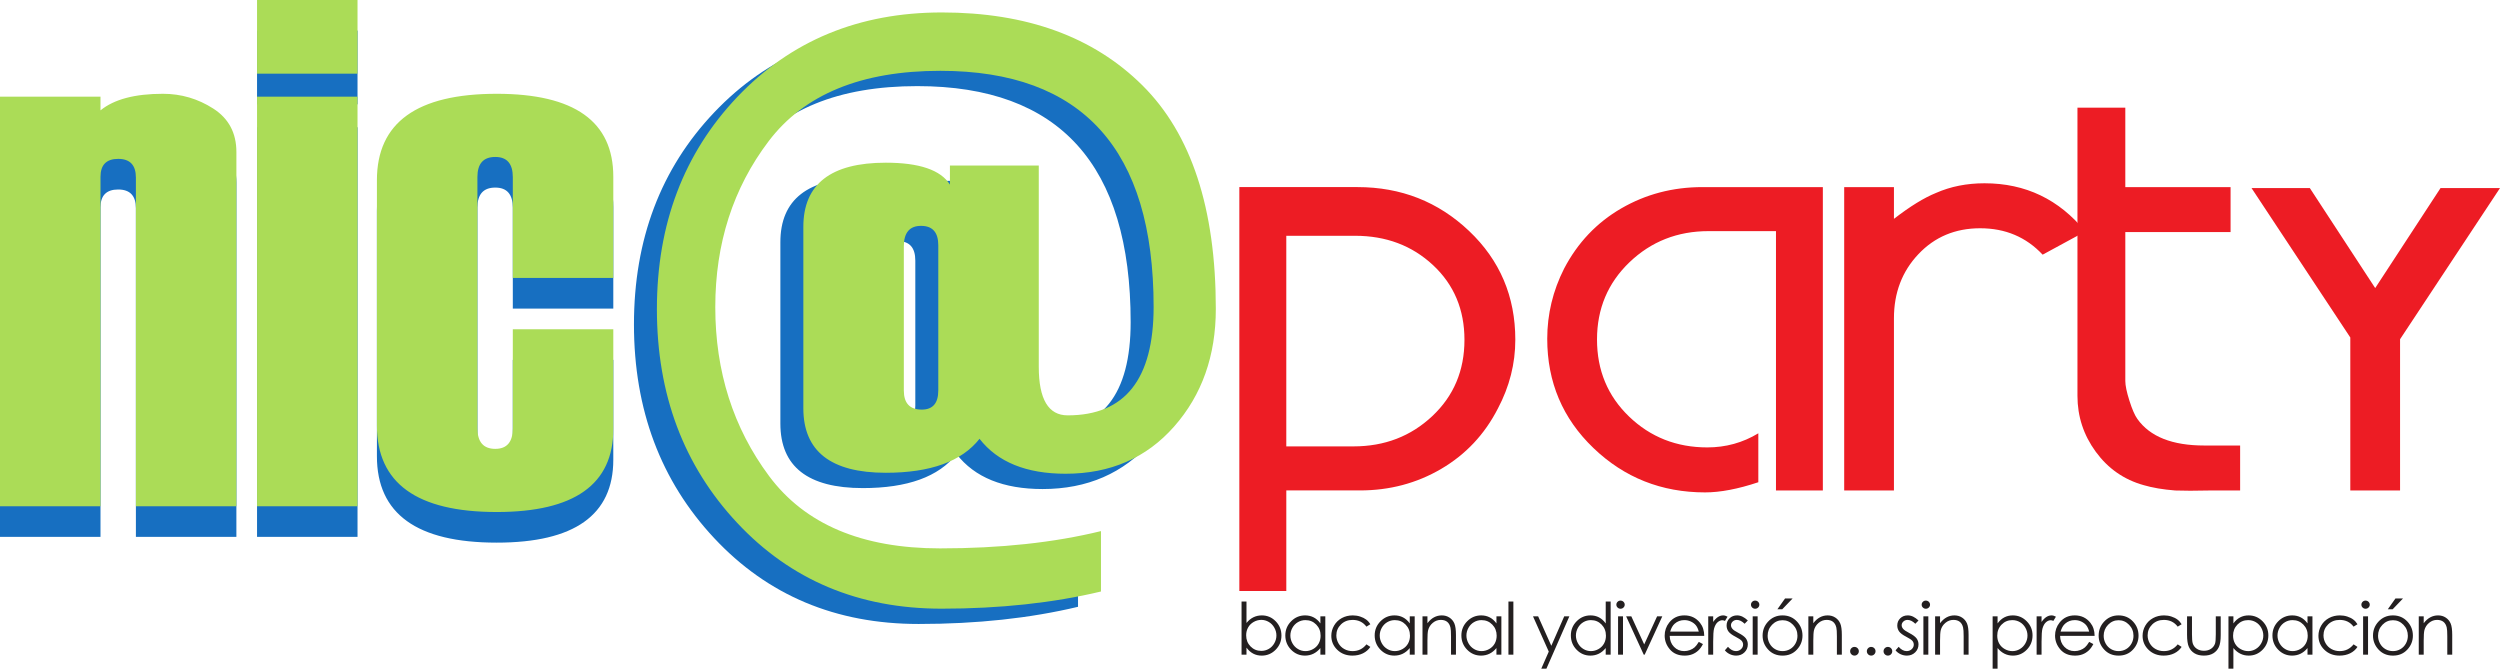 <svg xmlns="http://www.w3.org/2000/svg" width="400" height="106.99"><path d="M37.822 85.903H21.744V33.31c0-1.993-.945-2.99-2.833-2.99-1.89 0-2.832.958-2.832 2.877v52.706H0V20.366h16.078v2.194c2.158-1.768 5.49-2.654 9.992-2.654 2.914 0 5.6.792 8.06 2.37 2.46 1.583 3.692 3.897 3.692 6.945v56.683zM57.204 85.903H41.126V20.366h16.078v65.537zm0-69.212H41.126V4.9h16.078v11.79zM98.128 49.373H82.05V33.24c0-2.15-.936-3.227-2.805-3.227-1.91 0-2.86 1.074-2.86 3.218v40.153c0 2.223.95 3.333 2.86 3.333 1.87 0 2.805-1.105 2.805-3.32V57.58h16.078v15.975c0 8.845-6.22 13.267-18.655 13.267-12.78 0-19.167-4.61-19.167-13.834V33.74c0-9.22 6.388-13.834 19.167-13.834 12.436 0 18.655 4.424 18.655 13.267v16.2zM146.45 64.928V41.703c0-2.077-.92-3.115-2.756-3.115-1.838 0-2.756 1.095-2.756 3.285v23.055c0 2.04.954 3.06 2.868 3.06 1.76 0 2.644-1.02 2.644-3.06zm6.6 7.728c-2.855 3.626-7.856 5.438-14.998 5.438-8.795 0-13.192-3.443-13.192-10.33v-29.01c0-6.85 4.397-10.273 13.192-10.273 5.374 0 8.793 1.17 10.26 3.504v-3.05h14.216V61.16c0 5.163 1.54 7.744 4.623 7.744 9.17 0 13.753-5.785 13.753-17.358 0-25.177-11.38-37.767-34.132-37.767-12.622 0-21.776 3.758-27.466 11.266-5.69 7.508-8.532 16.355-8.532 26.543 0 10.3 2.87 19.312 8.608 27.028 5.74 7.714 14.858 11.573 27.357 11.573 9.635 0 18.218-.923 25.744-2.765v9.664c-7.674 1.83-16.177 2.748-25.506 2.748-13.245 0-24.146-4.58-32.704-13.733-8.56-9.154-12.84-20.553-12.84-34.19 0-13.603 4.284-24.915 12.852-33.94C122.85 8.953 133.762 4.44 147.02 4.44c13.556 0 24.253 3.888 32.087 11.662 7.833 7.776 11.75 19.7 11.75 35.774 0 7.494-2.22 13.762-6.66 18.806-4.44 5.043-10.232 7.565-17.38 7.565-6.282 0-10.87-1.864-13.766-5.59z" fill="#176fc1"/><path d="M150.126 62.477V39.253c0-2.077-.92-3.115-2.757-3.115-1.838 0-2.757 1.095-2.757 3.285v23.054c0 2.04.955 3.06 2.87 3.06 1.76 0 2.643-1.02 2.643-3.06zm6.6 7.73c-2.856 3.626-7.856 5.437-14.998 5.437-8.795 0-13.193-3.443-13.193-10.33v-29.01c0-6.85 4.398-10.273 13.193-10.273 5.374 0 8.793 1.17 10.26 3.504v-3.05h14.216v32.228c0 5.163 1.54 7.745 4.622 7.745 9.17 0 13.753-5.785 13.753-17.36 0-25.176-11.38-37.766-34.134-37.766-12.623 0-21.777 3.758-27.467 11.266-5.69 7.507-8.533 16.355-8.533 26.543 0 10.302 2.87 19.312 8.608 27.028 5.74 7.713 14.86 11.573 27.358 11.573 9.635 0 18.217-.922 25.744-2.765v9.664c-7.675 1.83-16.18 2.748-25.507 2.748-13.246 0-24.146-4.58-32.705-13.734-8.56-9.154-12.84-20.552-12.84-34.19 0-13.6 4.284-24.914 12.852-33.938 8.568-9.023 19.48-13.535 32.738-13.535 13.557 0 24.254 3.89 32.087 11.662 7.834 7.776 11.75 19.7 11.75 35.774 0 7.493-2.22 13.762-6.66 18.806-4.44 5.043-10.232 7.565-17.378 7.565-6.283 0-10.872-1.864-13.767-5.59zM37.823 81.003h-16.08V28.41c0-1.993-.944-2.99-2.832-2.99-1.89 0-2.832.958-2.832 2.877v52.706H0V15.466h16.078v2.194c2.158-1.768 5.49-2.654 9.992-2.654 2.914 0 5.6.792 8.06 2.37 2.46 1.583 3.693 3.897 3.693 6.945v56.683zM57.204 81.003H41.126V15.466h16.078v65.537zm0-69.212H41.126V0h16.078v11.79zM98.128 44.473H82.05V28.34c0-2.15-.936-3.227-2.805-3.227-1.91 0-2.86 1.074-2.86 3.218v40.153c0 2.223.95 3.333 2.86 3.333 1.87 0 2.805-1.106 2.805-3.32V52.68h16.078v15.976c0 8.845-6.22 13.266-18.655 13.266-12.78 0-19.167-4.61-19.167-13.834V28.84c0-9.22 6.388-13.834 19.167-13.834 12.436 0 18.655 4.424 18.655 13.267v16.2z" fill="#abdc57"/><path d="M205.808 71.422h10.767c4.957 0 9.152-1.613 12.588-4.84 3.433-3.227 5.15-7.295 5.15-12.202 0-4.852-1.68-8.843-5.036-11.968s-7.512-4.687-12.47-4.687h-11v33.697zm33.85-6.053c-2.117 4.134-5.14 7.352-9.062 9.65-3.924 2.303-8.262 3.45-13.014 3.45h-11.774v16.086h-7.515v-64.62h18.902c6.972 0 12.922 2.34 17.856 7.02 4.932 4.676 7.398 10.478 7.398 17.402 0 3.826-.93 7.496-2.79 11.01zM284.156 78.478V36.98H273.37c-4.967 0-9.185 1.66-12.65 4.978-3.466 3.318-5.198 7.44-5.198 12.364 0 4.927 1.708 9.035 5.13 12.327 3.42 3.29 7.593 4.937 12.517 4.937 2.952 0 5.675-.75 8.163-2.256v7.828c-3.254 1.086-6.094 1.626-8.52 1.626-6.972 0-12.925-2.363-17.856-7.094-4.934-4.728-7.398-10.556-7.398-17.485 0-3.928.9-7.675 2.707-11.242 2.165-4.135 5.21-7.34 9.128-9.614 3.92-2.274 8.252-3.413 13-3.413h19.264v48.54h-7.504zM316.827 36.522c-3.98 0-7.274 1.38-9.88 4.14-2.612 2.762-3.916 6.18-3.916 10.258v27.558h-7.96v-48.54h7.96v5.076c2.585-1.997 4.832-3.38 6.743-4.15 2.326-1.025 4.908-1.54 7.75-1.54 6.56 0 11.934 2.575 16.12 7.72l-6.82 3.703c-2.637-2.816-5.967-4.225-9.996-4.225z" fill="#ed1c24"/><path d="M332.393 17.228h7.656v12.71h16.843v7.196H340.05v23.82c0 .718.217 1.77.657 3.16.44 1.387.866 2.362 1.28 2.928 2.015 2.828 5.58 4.24 10.697 4.24h5.737v7.196h-4.958c-2.22.053-4.03.053-5.422 0-1.962-.153-3.64-.438-5.036-.85-3.15-.875-5.706-2.65-7.668-5.327-1.962-2.677-2.943-5.663-2.943-8.96V17.228zM360.243 30.09h9.328l10.46 16.002 10.455-16.002H400l-15.99 24.187v24.2h-7.962v-24.48L360.243 30.09z" fill="#ed1c24"/><path d="M201.803 104.142c.437 0 .84-.108 1.21-.323.37-.217.665-.52.883-.91.22-.39.33-.8.33-1.236 0-.435-.112-.85-.332-1.242-.22-.394-.517-.7-.89-.92-.37-.22-.768-.33-1.19-.33-.43 0-.84.11-1.226.33-.387.22-.684.515-.89.886-.21.37-.312.79-.312 1.254 0 .708.233 1.3.698 1.776.465.476 1.038.714 1.72.714zm-3.155.6V96.25h.79v3.424c.33-.406.7-.71 1.108-.91.41-.2.857-.3 1.345-.3.868 0 1.607.313 2.22.94.614.63.92 1.39.92 2.287 0 .886-.31 1.64-.928 2.268-.618.626-1.363.94-2.233.94-.5 0-.953-.107-1.358-.32-.405-.213-.764-.533-1.075-.96v1.125h-.79zM208.88 99.218c-.438 0-.84.108-1.21.324-.37.215-.666.518-.885.908-.218.39-.327.803-.327 1.24 0 .43.11.843.33 1.237.22.394.518.7.89.92.37.22.77.33 1.196.33.43 0 .838-.11 1.223-.326.385-.217.68-.512.888-.883.208-.372.31-.79.31-1.256 0-.708-.23-1.3-.697-1.777-.465-.477-1.038-.715-1.718-.715zm3.17-.6v6.125h-.788v-1.053c-.33.402-.702.703-1.114.905-.41.2-.862.302-1.35.302-.868 0-1.61-.314-2.225-.942-.614-.628-.922-1.392-.922-2.292 0-.88.31-1.635.932-2.26.62-.627 1.366-.94 2.24-.94.502 0 .958.106 1.366.32.408.212.766.532 1.074.96v-1.126h.79zM219.254 99.876l-.624.388c-.54-.72-1.28-1.08-2.213-1.08-.747 0-1.368.24-1.86.722-.495.483-.742 1.068-.742 1.757 0 .448.114.87.34 1.265.228.396.54.703.936.92.397.22.84.33 1.332.33.9 0 1.637-.362 2.208-1.082l.624.41c-.293.442-.687.784-1.182 1.027-.494.242-1.058.364-1.69.364-.97 0-1.775-.307-2.414-.922-.64-.615-.96-1.363-.96-2.245 0-.592.15-1.142.45-1.65.298-.508.71-.905 1.232-1.19.523-.285 1.108-.427 1.755-.427.406 0 .798.06 1.176.183.38.123.7.282.963.48.264.196.487.446.67.75zM223.178 99.218c-.437 0-.84.108-1.21.324-.37.215-.665.518-.884.908-.22.39-.327.803-.327 1.24 0 .43.11.843.33 1.237.22.394.517.7.89.92.37.22.77.33 1.196.33.43 0 .837-.11 1.222-.326.385-.217.68-.512.89-.883.206-.372.31-.79.31-1.256 0-.708-.232-1.3-.698-1.777-.465-.477-1.038-.715-1.72-.715zm3.172-.6v6.125h-.79v-1.053c-.33.402-.7.703-1.113.905-.412.2-.862.302-1.35.302-.87 0-1.61-.314-2.225-.942-.615-.628-.922-1.392-.922-2.292 0-.88.31-1.635.93-2.26.62-.627 1.367-.94 2.24-.94.503 0 .958.106 1.366.32.408.212.766.532 1.075.96v-1.126h.79zM227.6 98.617h.79v1.098c.314-.42.664-.734 1.048-.94.384-.208.8-.312 1.252-.312.46 0 .866.116 1.222.35.355.232.617.545.787.94.168.392.253 1.006.253 1.84v3.15h-.79v-2.924c0-.706-.03-1.178-.09-1.414-.093-.405-.27-.71-.528-.916-.26-.204-.597-.307-1.015-.307-.477 0-.905.158-1.282.473-.378.316-.626.707-.747 1.172-.074.304-.11.86-.11 1.667v2.248h-.79v-6.126zM237.05 99.218c-.438 0-.842.108-1.212.324-.37.215-.664.518-.883.908-.22.39-.328.803-.328 1.24 0 .43.11.843.33 1.237.22.394.517.7.89.92.37.22.77.33 1.197.33.43 0 .837-.11 1.222-.326.385-.217.68-.512.89-.883.206-.372.31-.79.31-1.256 0-.708-.233-1.3-.7-1.777-.464-.477-1.037-.715-1.717-.715zm3.17-.6v6.125h-.79v-1.053c-.33.402-.7.703-1.112.905-.412.2-.862.302-1.35.302-.87 0-1.61-.314-2.225-.942-.615-.628-.922-1.392-.922-2.292 0-.88.31-1.635.93-2.26.62-.627 1.368-.94 2.24-.94.503 0 .96.106 1.367.32.408.212.766.532 1.074.96v-1.126h.79zM241.35 96.25h.79v8.493h-.79V96.25zM245.28 98.617h.825l2.105 4.71 2.065-4.71h.822l-3.672 8.373h-.822l1.2-2.733-2.522-5.64zM254.55 99.218c-.434 0-.835.108-1.203.324-.367.215-.66.518-.876.908-.217.39-.325.803-.325 1.24 0 .43.11.843.328 1.237.22.394.513.7.882.92.37.22.766.33 1.19.33.426 0 .83-.11 1.212-.326.383-.217.677-.512.883-.883.206-.372.31-.79.31-1.256 0-.708-.232-1.3-.694-1.777-.462-.477-1.03-.715-1.706-.715zm3.154-2.97v8.495h-.79v-1.053c-.328.402-.697.703-1.106.905-.41.2-.857.302-1.342.302-.864 0-1.6-.314-2.21-.942-.612-.628-.918-1.392-.918-2.292 0-.88.308-1.635.925-2.26.616-.627 1.358-.94 2.225-.94.5 0 .954.107 1.36.32.405.215.76.536 1.067.963V96.25h.79zM258.89 98.617h.79v6.126h-.79v-6.126zm.39-2.522c.187 0 .346.064.476.192.132.128.198.282.198.463 0 .177-.066.33-.198.457-.13.128-.29.192-.475.192-.18 0-.336-.065-.467-.193-.132-.128-.198-.28-.198-.457 0-.18.066-.335.198-.463.13-.128.287-.192.468-.192zM260.182 98.617h.83l2.06 4.49 2.064-4.49h.83l-2.815 6.126h-.154l-2.814-6.126zM271.802 101.054c-.106-.418-.26-.752-.46-1.002-.202-.25-.468-.45-.8-.605-.33-.153-.678-.23-1.043-.23-.604 0-1.12.193-1.553.577-.316.28-.555.7-.717 1.26h4.572zm.005 1.647l.664.35c-.217.43-.47.776-.755 1.04-.285.263-.607.464-.964.6-.356.14-.76.207-1.212.207-1 0-1.782-.327-2.346-.98-.564-.655-.846-1.395-.846-2.22 0-.776.24-1.468.716-2.075.606-.773 1.417-1.16 2.432-1.16 1.046 0 1.88.397 2.506 1.187.444.558.67 1.255.677 2.09h-5.525c.015.713.243 1.297.683 1.753.44.456.985.684 1.633.684.313 0 .617-.055.912-.165.296-.11.547-.254.754-.435.207-.18.43-.473.673-.876zM273.32 98.617h.79v.896c.24-.353.494-.616.762-.79.267-.173.546-.26.835-.26.22 0 .452.07.7.208l-.41.672c-.166-.072-.305-.107-.418-.107-.265 0-.52.108-.765.323-.245.216-.43.55-.56 1.003-.097.35-.146 1.055-.146 2.115v2.068h-.79v-6.126zM279.65 99.278l-.508.523c-.425-.41-.84-.617-1.247-.617-.26 0-.48.086-.664.256-.183.17-.275.368-.275.594 0 .2.075.392.227.574.15.185.468.403.953.652.59.306.99.6 1.202.88.208.285.312.605.312.96 0 .502-.178.927-.532 1.275-.354.348-.796.522-1.327.522-.354 0-.692-.075-1.014-.225-.32-.15-.588-.356-.8-.62l.497-.562c.402.458.83.687 1.28.687.317 0 .586-.102.808-.307.223-.205.334-.446.334-.723 0-.227-.074-.43-.22-.608-.147-.175-.478-.395-.994-.66-.553-.286-.93-.567-1.13-.845-.198-.277-.298-.595-.298-.95 0-.466.16-.853.478-1.16.32-.308.722-.462 1.21-.462.565 0 1.136.27 1.71.815zM280.432 98.617h.79v6.126h-.79v-6.126zm.392-2.522c.185 0 .343.064.475.192.13.128.196.282.196.463 0 .177-.066.33-.197.457-.133.128-.29.192-.476.192-.182 0-.338-.065-.47-.193-.13-.128-.196-.28-.196-.457 0-.18.065-.335.196-.463.132-.128.288-.192.47-.192zM285.61 95.752h1.21l-1.66 1.733h-.777l1.227-1.733zm-.403 3.483c-.653 0-1.213.243-1.682.73-.47.486-.704 1.074-.704 1.763 0 .445.11.86.322 1.244.214.385.503.682.867.89.362.21.762.315 1.197.315.435 0 .834-.105 1.198-.314.363-.21.652-.506.866-.89.215-.385.322-.8.322-1.245 0-.69-.235-1.277-.706-1.764-.47-.486-1.03-.73-1.68-.73zm.003-.772c.943 0 1.724.34 2.343 1.023.564.623.845 1.36.845 2.21 0 .856-.297 1.603-.892 2.242-.595.64-1.36.96-2.296.96-.94 0-1.706-.32-2.3-.96-.596-.64-.894-1.386-.894-2.24 0-.848.282-1.584.845-2.206.62-.686 1.403-1.03 2.35-1.03zM289.338 98.617h.79v1.098c.315-.42.665-.734 1.05-.94.382-.208.8-.312 1.25-.312.46 0 .867.116 1.223.35.356.232.618.545.788.94.17.392.254 1.006.254 1.84v3.15h-.79v-2.924c0-.706-.03-1.178-.09-1.414-.093-.405-.27-.71-.528-.916-.26-.204-.598-.307-1.015-.307-.478 0-.906.158-1.283.473-.378.316-.627.707-.747 1.172-.075.304-.112.86-.112 1.667v2.248h-.79v-6.126zM296.718 103.507c.192 0 .356.068.49.202.137.134.205.298.205.492 0 .19-.068.354-.204.49-.136.137-.3.205-.492.205s-.356-.068-.492-.205c-.136-.136-.203-.3-.203-.49 0-.194.067-.358.203-.493s.3-.203.492-.203zM299.39 103.507c.193 0 .357.068.492.202.136.134.204.298.204.492 0 .19-.068.354-.204.49-.135.137-.3.205-.49.205-.193 0-.357-.068-.493-.205-.136-.136-.204-.3-.204-.49 0-.194.068-.358.203-.493s.3-.203.49-.203zM302.065 103.507c.192 0 .356.068.49.202.137.134.204.298.204.492 0 .19-.068.354-.204.49-.135.137-.3.205-.49.205-.193 0-.357-.068-.493-.205-.136-.136-.203-.3-.203-.49 0-.194.067-.358.203-.493s.3-.203.492-.203zM306.96 99.278l-.507.523c-.425-.41-.84-.617-1.247-.617-.26 0-.48.086-.664.256-.184.17-.276.368-.276.594 0 .2.075.392.226.574.152.185.47.403.954.652.59.306.99.6 1.202.88.208.285.312.605.312.96 0 .502-.177.927-.53 1.275-.355.348-.798.522-1.328.522-.355 0-.693-.075-1.015-.225-.322-.15-.59-.356-.8-.62l.497-.562c.402.458.83.687 1.28.687.316 0 .586-.102.808-.307.222-.205.333-.446.333-.723 0-.227-.074-.43-.22-.608-.147-.175-.48-.395-.994-.66-.552-.286-.93-.567-1.128-.845-.2-.277-.3-.595-.3-.95 0-.466.16-.853.48-1.16.317-.308.72-.462 1.208-.462.566 0 1.136.27 1.71.815zM307.743 98.617h.79v6.126h-.79v-6.126zm.39-2.522c.187 0 .345.064.476.192.13.128.197.282.197.463 0 .177-.066.33-.198.457-.132.128-.29.192-.476.192-.18 0-.337-.065-.47-.193-.13-.128-.196-.28-.196-.457 0-.18.066-.335.197-.463.132-.128.288-.192.47-.192zM309.618 98.617h.79v1.098c.315-.42.665-.734 1.05-.94.382-.208.8-.312 1.25-.312.46 0 .867.116 1.223.35.356.232.618.545.788.94.17.392.253 1.006.253 1.84v3.15h-.788v-2.924c0-.706-.03-1.178-.09-1.414-.093-.405-.27-.71-.53-.916-.258-.204-.596-.307-1.013-.307-.478 0-.906.158-1.283.473-.378.316-.627.707-.747 1.172-.075.304-.113.86-.113 1.667v2.248h-.79v-6.126zM321.976 99.218c-.68 0-1.253.238-1.72.715-.464.476-.696 1.07-.696 1.778 0 .466.103.885.31 1.257.208.37.505.666.892.884.387.218.795.327 1.225.327.423 0 .82-.11 1.19-.33.373-.22.67-.526.89-.92.22-.394.33-.806.33-1.238 0-.437-.108-.85-.327-1.24-.22-.39-.514-.693-.884-.908-.37-.216-.773-.324-1.21-.324zm-3.154-.6h.79v1.125c.31-.428.668-.748 1.074-.96.405-.214.856-.32 1.356-.32.87 0 1.615.313 2.234.94.62.625.93 1.38.93 2.26 0 .9-.308 1.664-.92 2.292-.615.628-1.355.942-2.22.942-.49 0-.937-.1-1.347-.304-.41-.203-.78-.504-1.11-.907v3.304h-.788v-8.373zM325.86 98.617h.788v.896c.24-.353.496-.616.763-.79.268-.173.547-.26.837-.26.218 0 .452.07.7.208l-.41.672c-.166-.072-.305-.107-.42-.107-.263 0-.517.108-.762.323-.245.216-.43.55-.56 1.003-.098.35-.147 1.055-.147 2.115v2.068h-.79v-6.126zM334.265 101.054c-.105-.418-.26-.752-.46-1.002-.202-.25-.468-.45-.8-.605-.33-.153-.678-.23-1.043-.23-.602 0-1.12.193-1.55.577-.318.28-.557.7-.718 1.26h4.57zm.005 1.647l.664.35c-.218.43-.47.776-.756 1.04-.285.263-.607.464-.964.6-.357.14-.76.207-1.213.207-1 0-1.78-.327-2.345-.98-.564-.655-.846-1.395-.846-2.22 0-.776.238-1.468.715-2.075.606-.773 1.417-1.16 2.432-1.16 1.046 0 1.88.397 2.506 1.187.444.558.67 1.255.677 2.09h-5.525c.015.713.242 1.297.683 1.753.44.456.986.684 1.633.684.314 0 .618-.055.914-.165.295-.11.546-.254.753-.435.207-.18.432-.473.673-.876zM338.974 99.235c-.652 0-1.213.243-1.682.73-.468.486-.703 1.074-.703 1.763 0 .445.106.86.32 1.244.214.385.502.682.866.89.363.21.763.315 1.198.315.435 0 .835-.105 1.2-.314.362-.21.65-.506.865-.89.213-.385.32-.8.32-1.245 0-.69-.236-1.277-.707-1.764-.47-.486-1.03-.73-1.68-.73zm.003-.772c.942 0 1.724.34 2.343 1.023.564.623.846 1.36.846 2.21 0 .856-.298 1.603-.893 2.242-.595.64-1.36.96-2.296.96-.94 0-1.706-.32-2.302-.96-.595-.64-.892-1.386-.892-2.24 0-.848.28-1.584.845-2.206.62-.686 1.402-1.03 2.35-1.03zM349.06 99.876l-.626.388c-.54-.72-1.278-1.08-2.212-1.08-.747 0-1.367.24-1.86.722-.495.483-.742 1.068-.742 1.757 0 .448.114.87.34 1.265.228.396.54.703.935.92.397.22.84.33 1.332.33.9 0 1.637-.362 2.207-1.082l.626.41c-.294.442-.688.784-1.182 1.027-.495.242-1.06.364-1.69.364-.97 0-1.776-.307-2.415-.922-.64-.615-.96-1.363-.96-2.245 0-.592.15-1.142.45-1.65.298-.508.71-.905 1.232-1.19.523-.285 1.108-.427 1.755-.427.406 0 .798.06 1.176.183.378.123.7.282.962.48.264.196.487.446.672.75zM349.927 98.617h.79v2.855c0 .697.037 1.177.113 1.44.114.374.332.67.653.887.32.217.704.325 1.15.325.444 0 .82-.106 1.13-.317.31-.212.525-.49.643-.835.08-.236.12-.736.12-1.5v-2.856h.788v3.005c0 .844-.1 1.48-.297 1.908-.197.428-.496.762-.894 1.004s-.897.363-1.497.363c-.6 0-1.1-.12-1.502-.363-.402-.242-.702-.58-.9-1.013-.198-.432-.297-1.084-.297-1.954v-2.95zM359.71 99.218c-.68 0-1.254.238-1.72.715-.465.476-.698 1.07-.698 1.778 0 .466.104.885.31 1.257.21.37.506.666.893.884.387.218.795.327 1.225.327.423 0 .82-.11 1.192-.33.37-.22.668-.526.888-.92.22-.394.33-.806.33-1.238 0-.437-.108-.85-.327-1.24-.22-.39-.513-.693-.883-.908-.37-.216-.774-.324-1.21-.324zm-3.155-.6h.79v1.125c.31-.428.668-.748 1.073-.96.406-.214.858-.32 1.357-.32.87 0 1.615.313 2.234.94.618.625.927 1.38.927 2.26 0 .9-.306 1.664-.92 2.292-.613.628-1.353.942-2.22.942-.487 0-.936-.1-1.344-.304-.41-.203-.78-.504-1.11-.907v3.304h-.788v-8.373zM366.82 99.218c-.437 0-.84.108-1.21.324-.37.215-.665.518-.884.908-.22.39-.327.803-.327 1.24 0 .43.108.843.33 1.237.22.394.516.7.888.92.372.22.77.33 1.197.33.43 0 .838-.11 1.223-.326.385-.217.68-.512.888-.883.208-.372.31-.79.31-1.256 0-.708-.23-1.3-.697-1.777-.466-.477-1.04-.715-1.72-.715zm3.172-.6v6.125h-.79v-1.053c-.33.402-.7.703-1.113.905-.413.2-.863.302-1.35.302-.87 0-1.612-.314-2.226-.942-.615-.628-.922-1.392-.922-2.292 0-.88.31-1.635.93-2.26.62-.627 1.367-.94 2.24-.94.503 0 .958.106 1.367.32.406.212.765.532 1.073.96v-1.126h.79zM377.196 99.876l-.625.388c-.54-.72-1.277-1.08-2.213-1.08-.746 0-1.367.24-1.86.722-.494.483-.74 1.068-.74 1.757 0 .448.112.87.34 1.265.227.396.538.703.935.92.396.22.84.33 1.33.33.902 0 1.638-.362 2.21-1.082l.624.41c-.294.442-.688.784-1.183 1.027-.494.242-1.057.364-1.69.364-.97 0-1.775-.307-2.414-.922-.64-.615-.96-1.363-.96-2.245 0-.592.15-1.142.45-1.65.297-.508.71-.905 1.23-1.19.524-.285 1.11-.427 1.756-.427.406 0 .798.06 1.176.183.378.123.7.282.962.48.263.196.487.446.672.75zM378.096 98.617h.79v6.126h-.79v-6.126zm.392-2.522c.185 0 .343.064.475.192.13.128.197.282.197.463 0 .177-.066.33-.197.457-.132.128-.29.192-.475.192-.18 0-.338-.065-.47-.193-.13-.128-.196-.28-.196-.457 0-.18.066-.335.197-.463.13-.128.287-.192.468-.192zM383.274 95.752h1.21l-1.66 1.733h-.776l1.226-1.733zm-.402 3.483c-.653 0-1.214.243-1.682.73-.47.486-.703 1.074-.703 1.763 0 .445.106.86.32 1.244.214.385.503.682.866.89.364.21.764.315 1.2.315.434 0 .833-.105 1.197-.314.364-.21.652-.506.866-.89.214-.385.32-.8.32-1.245 0-.69-.235-1.277-.705-1.764-.47-.486-1.03-.73-1.678-.73zm.002-.772c.943 0 1.724.34 2.344 1.023.563.623.845 1.36.845 2.21 0 .856-.298 1.603-.893 2.242-.595.64-1.36.96-2.296.96-.94 0-1.706-.32-2.3-.96-.596-.64-.894-1.386-.894-2.24 0-.848.282-1.584.845-2.206.62-.686 1.403-1.03 2.35-1.03zM387.003 98.617h.79v1.098c.315-.42.665-.734 1.05-.94.382-.208.8-.312 1.25-.312.46 0 .867.116 1.222.35.356.232.618.545.787.94.17.392.254 1.006.254 1.84v3.15h-.79v-2.924c0-.706-.03-1.178-.088-1.414-.094-.405-.27-.71-.53-.916-.26-.204-.597-.307-1.014-.307-.477 0-.905.158-1.282.473-.378.316-.627.707-.747 1.172-.075.304-.113.86-.113 1.667v2.248h-.79v-6.126z" fill="#231f20"/></svg>